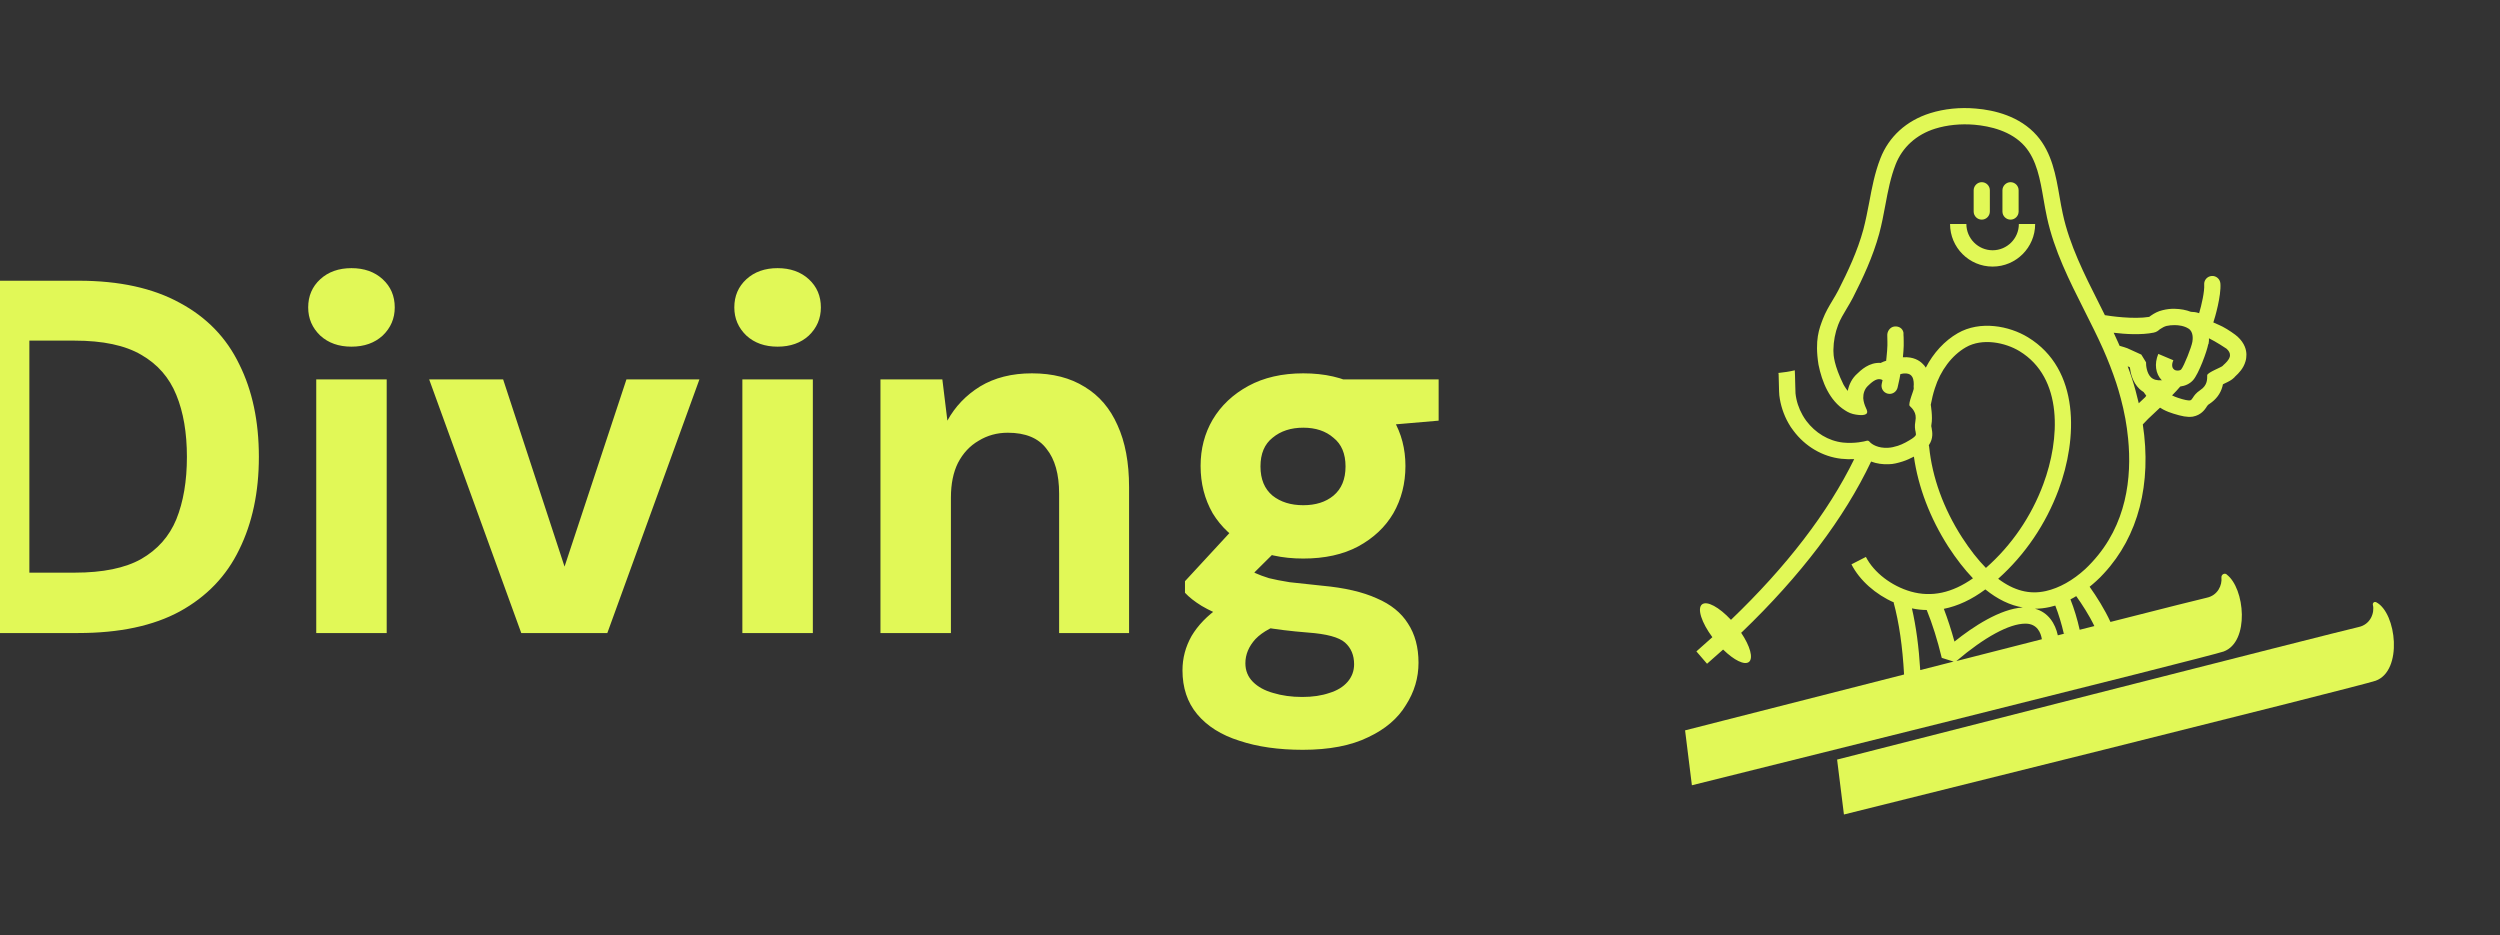 <svg width="131" height="49" viewBox="0 0 131 49" fill="none" xmlns="http://www.w3.org/2000/svg">
<rect x="0" y="0" width="131" height="49" fill="#333333" stroke="none"/>
<g clip-path="url(#clip0_5_175)">
<path d="M-83.258 33.488C-84.594 33.488 -85.79 33.259 -86.845 32.802C-87.882 32.345 -88.708 31.677 -89.324 30.798C-89.939 29.919 -90.256 28.855 -90.273 27.607H-86.37C-86.353 28.134 -86.221 28.609 -85.975 29.031C-85.711 29.453 -85.35 29.787 -84.893 30.033C-84.436 30.279 -83.9 30.402 -83.284 30.402C-82.739 30.402 -82.273 30.314 -81.887 30.139C-81.482 29.963 -81.175 29.716 -80.964 29.4C-80.735 29.084 -80.621 28.697 -80.621 28.24C-80.621 27.747 -80.753 27.325 -81.016 26.974C-81.263 26.622 -81.605 26.323 -82.045 26.077C-82.484 25.831 -82.994 25.611 -83.575 25.418C-84.137 25.207 -84.744 24.996 -85.394 24.785C-86.853 24.31 -87.97 23.677 -88.744 22.886C-89.5 22.095 -89.878 21.04 -89.878 19.721C-89.878 18.596 -89.614 17.638 -89.086 16.847C-88.541 16.055 -87.794 15.449 -86.845 15.027C-85.878 14.605 -84.788 14.394 -83.575 14.394C-82.326 14.394 -81.227 14.614 -80.278 15.053C-79.329 15.475 -78.581 16.091 -78.036 16.899C-77.474 17.708 -77.175 18.666 -77.14 19.774H-81.096C-81.113 19.37 -81.227 19 -81.438 18.666C-81.649 18.315 -81.939 18.034 -82.309 17.823C-82.678 17.611 -83.117 17.506 -83.627 17.506C-84.067 17.488 -84.471 17.559 -84.84 17.717C-85.192 17.858 -85.473 18.077 -85.684 18.376C-85.895 18.658 -86.001 19.018 -86.001 19.458C-86.001 19.897 -85.895 20.266 -85.684 20.565C-85.473 20.847 -85.183 21.093 -84.814 21.304C-84.427 21.515 -83.979 21.717 -83.469 21.91C-82.959 22.086 -82.405 22.271 -81.808 22.464C-80.876 22.781 -80.023 23.159 -79.249 23.598C-78.476 24.02 -77.861 24.574 -77.403 25.26C-76.929 25.945 -76.691 26.851 -76.691 27.976C-76.691 28.96 -76.946 29.875 -77.456 30.719C-77.966 31.545 -78.704 32.213 -79.671 32.723C-80.638 33.233 -81.834 33.488 -83.258 33.488ZM-67.265 33.488C-68.601 33.488 -69.787 33.189 -70.825 32.591C-71.862 31.993 -72.68 31.176 -73.278 30.139C-73.858 29.101 -74.148 27.914 -74.148 26.578C-74.148 25.207 -73.858 24.003 -73.278 22.965C-72.68 21.91 -71.862 21.084 -70.825 20.486C-69.787 19.871 -68.592 19.563 -67.238 19.563C-65.533 19.563 -64.1 20.02 -62.94 20.934C-61.761 21.831 -61.014 23.071 -60.698 24.653H-64.627C-64.768 24.055 -65.084 23.589 -65.577 23.255C-66.051 22.904 -66.623 22.728 -67.291 22.728C-67.889 22.728 -68.425 22.886 -68.9 23.203C-69.357 23.501 -69.717 23.932 -69.981 24.495C-70.245 25.057 -70.376 25.734 -70.376 26.526C-70.376 27.123 -70.306 27.66 -70.165 28.134C-70.007 28.591 -69.796 28.987 -69.533 29.321C-69.251 29.655 -68.917 29.91 -68.53 30.086C-68.144 30.262 -67.731 30.349 -67.291 30.349C-66.834 30.349 -66.429 30.279 -66.078 30.139C-65.726 29.98 -65.418 29.761 -65.155 29.479C-64.891 29.18 -64.715 28.829 -64.627 28.424H-60.698C-61.014 29.971 -61.761 31.202 -62.94 32.117C-64.117 33.031 -65.559 33.488 -67.265 33.488ZM-52.671 33.488C-53.744 33.488 -54.667 33.268 -55.44 32.828C-56.196 32.371 -56.777 31.703 -57.181 30.824C-57.585 29.945 -57.788 28.864 -57.788 27.58V19.88H-54.095V27.211C-54.095 28.248 -53.884 29.04 -53.462 29.585C-53.023 30.112 -52.346 30.376 -51.432 30.376C-50.852 30.376 -50.333 30.244 -49.876 29.98C-49.419 29.716 -49.067 29.338 -48.821 28.846C-48.557 28.336 -48.425 27.712 -48.425 26.974V19.88H-44.733V33.171H-47.977L-48.267 31.035C-48.654 31.774 -49.225 32.371 -49.981 32.828C-50.72 33.268 -51.616 33.488 -52.671 33.488ZM-33.311 33.488C-33.997 33.488 -34.604 33.4 -35.131 33.224C-35.658 33.066 -36.124 32.837 -36.529 32.538C-36.933 32.239 -37.276 31.897 -37.557 31.51L-37.979 33.171H-41.249V14.183H-37.557V21.699C-37.153 21.084 -36.608 20.574 -35.922 20.17C-35.219 19.765 -34.357 19.563 -33.338 19.563C-32.124 19.563 -31.043 19.871 -30.094 20.486C-29.127 21.084 -28.371 21.91 -27.826 22.965C-27.263 24.003 -26.982 25.198 -26.982 26.552C-26.982 27.87 -27.263 29.057 -27.826 30.112C-28.371 31.167 -29.118 31.993 -30.067 32.591C-31.017 33.189 -32.098 33.488 -33.311 33.488ZM-34.208 30.27C-33.54 30.27 -32.942 30.112 -32.415 29.796C-31.887 29.479 -31.474 29.04 -31.175 28.477C-30.876 27.914 -30.727 27.273 -30.727 26.552C-30.727 25.813 -30.876 25.163 -31.175 24.6C-31.474 24.038 -31.887 23.598 -32.415 23.282C-32.942 22.948 -33.54 22.781 -34.208 22.781C-34.894 22.781 -35.5 22.948 -36.028 23.282C-36.538 23.598 -36.942 24.038 -37.241 24.6C-37.54 25.145 -37.689 25.787 -37.689 26.526C-37.689 27.264 -37.54 27.914 -37.241 28.477C-36.942 29.04 -36.538 29.479 -36.028 29.796C-35.5 30.112 -34.894 30.27 -34.208 30.27ZM-19.408 33.488C-20.498 33.488 -21.412 33.312 -22.15 32.96C-22.871 32.591 -23.407 32.108 -23.759 31.51C-24.093 30.895 -24.26 30.218 -24.26 29.479C-24.26 28.688 -24.058 27.985 -23.654 27.369C-23.249 26.754 -22.625 26.27 -21.781 25.919C-20.937 25.567 -19.882 25.391 -18.616 25.391H-15.346C-15.346 24.759 -15.434 24.24 -15.61 23.835C-15.768 23.413 -16.032 23.097 -16.401 22.886C-16.753 22.675 -17.227 22.57 -17.825 22.57C-18.476 22.57 -19.03 22.71 -19.487 22.991C-19.926 23.273 -20.199 23.695 -20.304 24.257H-23.891C-23.785 23.308 -23.469 22.491 -22.942 21.805C-22.414 21.102 -21.711 20.556 -20.832 20.17C-19.935 19.765 -18.924 19.563 -17.799 19.563C-16.551 19.563 -15.469 19.774 -14.555 20.196C-13.623 20.618 -12.911 21.225 -12.419 22.016C-11.909 22.807 -11.654 23.783 -11.654 24.943V33.171H-14.766L-15.188 31.167C-15.364 31.519 -15.592 31.835 -15.874 32.117C-16.137 32.398 -16.445 32.644 -16.797 32.855C-17.148 33.048 -17.544 33.198 -17.983 33.303C-18.405 33.426 -18.88 33.488 -19.408 33.488ZM-18.511 30.64C-18.071 30.64 -17.676 30.569 -17.324 30.429C-16.973 30.27 -16.674 30.051 -16.427 29.769C-16.181 29.488 -15.979 29.172 -15.821 28.82C-15.663 28.451 -15.557 28.055 -15.505 27.633V27.607H-18.168C-18.678 27.607 -19.1 27.677 -19.434 27.818C-19.75 27.941 -19.988 28.125 -20.146 28.372C-20.304 28.6 -20.383 28.864 -20.383 29.163C-20.383 29.479 -20.304 29.752 -20.146 29.98C-19.988 30.209 -19.768 30.376 -19.487 30.481C-19.205 30.587 -18.88 30.64 -18.511 30.64ZM-2.153 33.171V14.71H4.124C6.251 14.71 8.018 15.097 9.425 15.871C10.831 16.627 11.868 17.699 12.537 19.088C13.222 20.46 13.565 22.077 13.565 23.941C13.565 25.787 13.222 27.405 12.537 28.794C11.868 30.183 10.831 31.264 9.425 32.037C8.036 32.793 6.26 33.171 4.097 33.171H-2.153ZM1.539 30.007H3.913C5.39 30.007 6.55 29.769 7.394 29.295C8.255 28.802 8.871 28.108 9.24 27.211C9.609 26.297 9.794 25.207 9.794 23.941C9.794 22.675 9.609 21.594 9.24 20.697C8.871 19.783 8.255 19.08 7.394 18.587C6.55 18.095 5.39 17.849 3.913 17.849H1.539V30.007ZM16.571 33.171V19.88H20.263V33.171H16.571ZM18.417 18.165C17.749 18.165 17.204 17.972 16.782 17.585C16.36 17.181 16.149 16.689 16.149 16.108C16.149 15.511 16.36 15.018 16.782 14.631C17.204 14.245 17.749 14.051 18.417 14.051C19.085 14.051 19.63 14.245 20.052 14.631C20.474 15.018 20.685 15.511 20.685 16.108C20.685 16.689 20.474 17.181 20.052 17.585C19.63 17.972 19.085 18.165 18.417 18.165ZM27.314 33.171L22.488 19.88H26.364L29.582 29.69L32.826 19.88H36.65L31.824 33.171H27.314ZM38.9 33.171V19.88H42.593V33.171H38.9ZM40.746 18.165C40.078 18.165 39.533 17.972 39.111 17.585C38.689 17.181 38.478 16.689 38.478 16.108C38.478 15.511 38.689 15.018 39.111 14.631C39.533 14.245 40.078 14.051 40.746 14.051C41.414 14.051 41.96 14.245 42.382 14.631C42.803 15.018 43.014 15.511 43.014 16.108C43.014 16.689 42.803 17.181 42.382 17.585C41.96 17.972 41.414 18.165 40.746 18.165ZM46.136 33.171V19.88H49.379L49.643 22.042C50.047 21.304 50.619 20.706 51.357 20.249C52.113 19.792 53.019 19.563 54.074 19.563C55.164 19.563 56.087 19.8 56.843 20.275C57.599 20.732 58.17 21.4 58.557 22.279C58.961 23.159 59.163 24.24 59.163 25.523V33.171H55.498V25.866C55.498 24.846 55.278 24.064 54.838 23.519C54.416 22.956 53.74 22.675 52.808 22.675C52.245 22.675 51.735 22.816 51.278 23.097C50.821 23.361 50.461 23.748 50.197 24.257C49.951 24.75 49.828 25.356 49.828 26.077V33.171H46.136ZM68.265 39.29C66.999 39.29 65.891 39.132 64.942 38.815C63.992 38.516 63.254 38.05 62.726 37.417C62.217 36.802 61.962 36.037 61.962 35.123C61.962 34.49 62.12 33.892 62.436 33.33C62.77 32.767 63.254 32.266 63.887 31.826C64.52 31.387 65.293 31.009 66.207 30.692L67.552 32.538C66.744 32.785 66.155 33.101 65.785 33.488C65.434 33.875 65.258 34.297 65.258 34.754C65.258 35.141 65.39 35.466 65.654 35.73C65.917 35.993 66.269 36.187 66.709 36.31C67.166 36.45 67.676 36.521 68.238 36.521C68.783 36.521 69.258 36.45 69.662 36.31C70.067 36.187 70.383 35.993 70.612 35.73C70.84 35.466 70.955 35.158 70.955 34.806C70.955 34.332 70.796 33.954 70.48 33.672C70.163 33.391 69.513 33.215 68.528 33.145C67.649 33.075 66.858 32.978 66.155 32.855C65.469 32.714 64.862 32.556 64.335 32.38C63.808 32.187 63.35 31.976 62.964 31.747C62.594 31.519 62.304 31.29 62.093 31.061V30.455L64.942 27.369L67.552 28.187L64.15 31.563L65.232 29.716C65.425 29.822 65.61 29.927 65.785 30.033C65.979 30.121 66.216 30.209 66.498 30.297C66.779 30.367 67.139 30.437 67.579 30.508C68.036 30.561 68.607 30.622 69.293 30.692C70.454 30.798 71.403 31.018 72.141 31.352C72.88 31.668 73.425 32.108 73.776 32.67C74.146 33.233 74.33 33.919 74.33 34.727C74.33 35.519 74.111 36.257 73.671 36.943C73.249 37.646 72.59 38.209 71.693 38.63C70.796 39.07 69.653 39.29 68.265 39.29ZM68.291 29.268C67.183 29.268 66.225 29.057 65.416 28.635C64.608 28.196 63.983 27.616 63.544 26.895C63.122 26.156 62.911 25.33 62.911 24.416C62.911 23.519 63.122 22.71 63.544 21.989C63.983 21.251 64.608 20.662 65.416 20.222C66.225 19.783 67.183 19.563 68.291 19.563C69.416 19.563 70.374 19.783 71.165 20.222C71.974 20.662 72.59 21.251 73.012 21.989C73.434 22.71 73.645 23.519 73.645 24.416C73.645 25.33 73.434 26.156 73.012 26.895C72.59 27.616 71.974 28.196 71.165 28.635C70.374 29.057 69.416 29.268 68.291 29.268ZM68.291 26.473C68.942 26.473 69.469 26.306 69.873 25.972C70.295 25.62 70.506 25.11 70.506 24.442C70.506 23.774 70.295 23.273 69.873 22.939C69.469 22.587 68.942 22.411 68.291 22.411C67.64 22.411 67.104 22.587 66.682 22.939C66.26 23.273 66.049 23.774 66.049 24.442C66.049 25.11 66.26 25.62 66.682 25.972C67.104 26.306 67.64 26.473 68.291 26.473ZM70.48 22.464L69.9 19.88H75.385V22.042L70.48 22.464Z" fill="#E1F857"/>
<path d="M124.509 31.557C124.418 31.508 124.315 31.593 124.339 31.696C124.436 32.096 124.224 32.726 123.582 32.859C122.928 32.992 96.264 39.802 96.264 39.802L96.622 42.68C96.622 42.68 123.734 35.943 124.485 35.67C125.921 35.149 125.581 32.114 124.515 31.557H124.509Z" fill="#E1F857"/>
<path d="M116.682 30.098C116.555 30.007 116.391 30.11 116.403 30.261C116.446 30.661 116.215 31.2 115.628 31.322C115.452 31.358 113.447 31.861 110.593 32.588H110.587C110.29 31.939 109.86 31.255 109.496 30.746C109.612 30.655 109.727 30.552 109.842 30.449C109.981 30.322 110.12 30.189 110.248 30.043C112.053 28.098 112.756 25.336 112.283 22.24C112.38 22.143 112.471 22.046 112.562 21.949C112.665 21.852 112.901 21.634 113.186 21.361C113.241 21.392 113.289 21.428 113.35 21.458C113.543 21.561 113.737 21.628 113.889 21.676C114.319 21.81 114.61 21.87 114.882 21.834H114.901L114.919 21.828C115.331 21.749 115.525 21.471 115.616 21.337V21.325L115.634 21.307C115.67 21.252 115.688 21.216 115.779 21.162C116.124 20.931 116.349 20.634 116.452 20.265C116.464 20.222 116.476 20.18 116.482 20.138C116.512 20.125 116.542 20.107 116.567 20.095C116.785 19.992 116.936 19.919 117.063 19.792L117.106 19.75V19.738C117.106 19.738 117.118 19.732 117.124 19.726C117.312 19.556 117.56 19.302 117.663 18.938C117.7 18.823 117.712 18.702 117.712 18.581C117.712 18.356 117.633 17.993 117.251 17.642C117.142 17.538 116.742 17.26 116.47 17.12C116.427 17.096 116.179 16.981 115.979 16.896C116.064 16.648 116.397 15.503 116.349 14.855C116.33 14.618 116.124 14.443 115.894 14.461C115.658 14.479 115.482 14.679 115.5 14.915C115.525 15.267 115.361 15.988 115.234 16.412C115.076 16.351 114.931 16.345 114.804 16.339C114.555 16.242 114.264 16.188 113.955 16.181C113.743 16.175 113.531 16.2 113.319 16.254C113.083 16.309 112.901 16.406 112.707 16.539C112.683 16.551 112.659 16.569 112.617 16.605C111.793 16.739 110.575 16.563 110.296 16.515C110.187 16.297 110.078 16.084 109.975 15.872C109.224 14.382 108.442 12.837 108.091 11.207C108.024 10.917 107.976 10.614 107.921 10.311C107.727 9.184 107.521 8.008 106.734 7.106C105.837 6.082 104.498 5.767 103.529 5.688C102.699 5.615 101.875 5.7 101.142 5.93C99.9 6.318 98.973 7.16 98.531 8.305C98.24 9.051 98.088 9.838 97.949 10.595C97.858 11.068 97.761 11.565 97.64 12.025C97.331 13.164 96.828 14.225 96.331 15.206C96.234 15.388 96.131 15.569 96.022 15.745C95.841 16.048 95.653 16.363 95.519 16.715C95.332 17.211 95.083 17.805 95.289 19.108C95.471 20.01 95.865 20.992 96.677 21.501C96.846 21.616 97.04 21.695 97.246 21.725C97.392 21.749 97.87 21.816 97.84 21.561C97.834 21.501 97.81 21.452 97.785 21.398C97.707 21.234 97.646 21.052 97.634 20.865C97.628 20.628 97.701 20.386 97.876 20.222C98.034 20.071 98.3 19.81 98.549 19.877C98.585 19.883 98.615 19.901 98.646 19.919L98.603 20.113C98.549 20.344 98.688 20.574 98.918 20.628C98.955 20.628 98.985 20.64 99.015 20.64C99.209 20.64 99.385 20.507 99.433 20.307L99.482 20.089C99.524 19.919 99.555 19.756 99.579 19.604C99.682 19.58 99.754 19.568 99.779 19.568C99.942 19.562 100.063 19.592 100.142 19.671C100.166 19.695 100.185 19.72 100.203 19.75C100.288 19.901 100.288 20.119 100.275 20.253C100.281 20.295 100.275 20.325 100.281 20.356C100.281 20.465 99.985 21.125 100.063 21.265C100.142 21.343 100.233 21.428 100.294 21.543C100.372 21.676 100.409 21.84 100.366 22.07C100.318 22.337 100.348 22.506 100.378 22.628C100.397 22.743 100.409 22.779 100.366 22.834C100.306 22.918 100.142 23.027 99.851 23.185C99.712 23.258 99.579 23.318 99.445 23.361C99.258 23.421 99.088 23.458 98.93 23.464C98.428 23.494 98.082 23.294 97.955 23.137C97.925 23.1 97.87 23.082 97.822 23.094C97.707 23.131 97.186 23.252 96.58 23.191C95.804 23.106 95.12 22.676 94.653 22.058C94.581 21.961 94.514 21.858 94.453 21.749C94.253 21.398 94.126 21.01 94.084 20.61C94.072 20.513 94.066 19.665 94.047 19.404C93.769 19.471 93.478 19.514 93.181 19.544L93.199 19.58C93.205 19.701 93.211 19.865 93.211 20.029C93.223 20.477 93.223 20.616 93.236 20.713C93.296 21.222 93.46 21.725 93.714 22.173C93.787 22.306 93.878 22.446 93.975 22.567C94.587 23.391 95.501 23.93 96.483 24.039C96.725 24.064 96.955 24.07 97.161 24.057C95.792 26.85 93.623 29.68 90.703 32.479C90.085 31.818 89.443 31.461 89.182 31.673C88.922 31.891 89.164 32.63 89.728 33.388C89.722 33.388 89.716 33.4 89.709 33.406C89.443 33.648 89.17 33.89 88.891 34.133L89.449 34.781C89.734 34.532 90.012 34.284 90.285 34.042C90.285 34.042 90.289 34.042 90.297 34.042C90.861 34.593 91.412 34.872 91.648 34.684C91.884 34.484 91.703 33.848 91.236 33.157C91.248 33.145 91.266 33.133 91.279 33.121C94.362 30.158 96.64 27.153 98.046 24.185C98.331 24.294 98.658 24.342 98.985 24.324C99.191 24.324 99.445 24.263 99.706 24.179C99.918 24.112 100.1 24.021 100.245 23.948C100.257 23.948 100.275 23.93 100.288 23.924C100.512 25.517 101.13 27.141 102.087 28.638C102.511 29.292 102.947 29.849 103.383 30.304C102.287 31.073 101.221 31.303 100.136 31C99.118 30.71 98.191 30.001 97.773 29.183L97.016 29.571C97.44 30.407 98.282 31.152 99.258 31.576H99.227C99.512 32.624 99.694 33.89 99.773 35.344C93.744 36.883 88.298 38.271 88.298 38.271L88.655 41.148C88.655 41.148 115.767 34.411 116.518 34.139C117.893 33.636 117.639 30.813 116.67 30.098H116.682ZM112.459 20.743C112.459 20.743 112.429 20.786 112.411 20.81C112.289 20.925 112.168 21.04 112.071 21.131C111.968 20.695 111.853 20.247 111.702 19.798C111.635 19.598 111.568 19.392 111.49 19.192C111.526 19.211 111.568 19.229 111.605 19.247C111.641 19.556 111.75 20.035 112.108 20.38C112.162 20.434 112.241 20.489 112.326 20.544C112.368 20.61 112.417 20.677 112.465 20.737L112.459 20.743ZM115.725 18.041C115.737 17.981 115.743 17.914 115.749 17.854C115.749 17.805 115.749 17.769 115.749 17.726C116.1 17.896 116.639 18.247 116.67 18.272C116.791 18.381 116.851 18.49 116.851 18.599C116.851 18.635 116.851 18.665 116.839 18.702C116.791 18.865 116.633 19.017 116.53 19.108C116.5 19.138 116.476 19.156 116.458 19.18C116.379 19.253 115.7 19.508 115.658 19.653V19.665C115.658 19.774 115.658 19.901 115.622 20.023C115.579 20.168 115.488 20.313 115.294 20.441C115.07 20.592 114.973 20.731 114.907 20.84C114.84 20.937 114.822 20.968 114.755 20.98C114.652 20.992 114.458 20.956 114.143 20.852C114.022 20.816 113.919 20.768 113.816 20.719C113.986 20.544 114.137 20.386 114.246 20.253C114.501 20.222 114.743 20.113 114.913 19.925C115.216 19.592 115.658 18.369 115.712 18.029L115.725 18.041ZM112.853 17.429C112.998 17.405 113.101 17.32 113.174 17.254C113.307 17.169 113.41 17.108 113.531 17.078C113.665 17.048 113.804 17.036 113.949 17.036C114.155 17.036 114.446 17.072 114.676 17.217C114.949 17.387 114.901 17.787 114.882 17.902C114.84 18.181 114.44 19.186 114.295 19.356C114.228 19.435 114.034 19.441 113.937 19.374C113.749 19.247 113.834 18.986 113.883 18.877L113.095 18.544C112.877 19.071 112.95 19.586 113.277 19.925C113.277 19.925 113.289 19.932 113.295 19.938C113.295 19.938 113.283 19.95 113.283 19.956V19.925C113.022 19.944 112.841 19.895 112.707 19.768C112.483 19.55 112.447 19.132 112.453 18.986L112.205 18.581C111.932 18.453 111.538 18.272 111.471 18.247C111.417 18.223 111.235 18.169 111.066 18.12C111.041 18.066 111.017 18.005 110.993 17.951C110.914 17.781 110.835 17.605 110.757 17.436C111.338 17.508 112.199 17.563 112.859 17.429H112.853ZM100.73 19.047C100.572 18.89 100.257 18.69 99.736 18.72H99.712C99.736 18.49 99.748 18.29 99.754 18.12V18.09V17.902C99.754 17.732 99.748 17.611 99.742 17.532V17.436C99.706 17.211 99.506 17.084 99.276 17.108C99.046 17.127 98.876 17.363 98.894 17.593C98.894 17.654 98.9 17.757 98.9 17.902V18.096C98.894 18.265 98.882 18.465 98.852 18.738C98.846 18.793 98.84 18.847 98.834 18.908H98.821C98.755 18.926 98.658 18.962 98.549 19.017C97.943 18.974 97.501 19.404 97.301 19.598C97.052 19.823 96.889 20.138 96.822 20.483C96.761 20.41 96.707 20.331 96.652 20.241L96.598 20.15C96.101 19.138 96.071 18.611 96.071 18.399V18.32C96.077 17.884 96.162 17.429 96.319 17.023C96.428 16.733 96.592 16.466 96.761 16.181C96.877 15.988 96.992 15.794 97.095 15.594C97.616 14.57 98.137 13.461 98.47 12.249C98.603 11.753 98.7 11.244 98.791 10.753C98.93 10.002 99.07 9.287 99.33 8.62C99.682 7.718 100.415 7.051 101.402 6.742C102.026 6.548 102.741 6.476 103.462 6.536C104.274 6.609 105.389 6.857 106.098 7.663C106.728 8.39 106.903 9.396 107.085 10.456C107.14 10.771 107.194 11.086 107.261 11.389C107.636 13.128 108.442 14.721 109.218 16.26C109.551 16.927 109.902 17.611 110.205 18.296C110.466 18.884 110.696 19.483 110.89 20.065C111.041 20.531 111.229 21.18 111.369 21.943C111.429 22.27 111.478 22.622 111.514 22.991C111.714 25.015 111.441 27.499 109.624 29.456C109.509 29.583 109.387 29.704 109.266 29.819C108.618 30.413 107.903 30.813 107.206 30.97C106.352 31.164 105.534 30.952 104.704 30.328C106.116 29.068 107.206 27.456 107.873 25.657C108.854 23.021 109.018 19.35 106.261 17.672C105.286 17.078 103.765 16.781 102.584 17.46C101.899 17.854 101.311 18.49 100.912 19.265C100.863 19.18 100.803 19.114 100.73 19.047ZM102.814 28.165C101.839 26.651 101.245 25.009 101.087 23.409L101.069 23.33L101.081 23.312C101.317 22.961 101.251 22.628 101.221 22.458V22.44C101.202 22.373 101.19 22.337 101.208 22.234C101.281 21.852 101.172 21.21 101.172 21.21C101.227 20.919 101.293 20.634 101.384 20.356C101.681 19.411 102.275 18.623 103.008 18.199C103.88 17.696 105.08 17.951 105.819 18.399C108.133 19.804 107.939 23.027 107.073 25.36C106.443 27.062 105.407 28.577 104.062 29.759C103.644 29.334 103.226 28.801 102.814 28.165ZM100.621 35.12C100.548 33.908 100.403 32.824 100.185 31.879C100.445 31.933 100.706 31.964 100.96 31.964C101.257 32.691 101.523 33.539 101.748 34.472L102.366 34.666H102.372C101.784 34.817 101.196 34.969 100.615 35.114L100.621 35.12ZM101.857 31.903C102.584 31.758 103.317 31.419 104.032 30.885C104.668 31.4 105.328 31.721 105.995 31.831C104.807 31.903 103.389 32.836 102.414 33.618C102.244 33 102.057 32.43 101.857 31.903ZM102.511 34.642C103.983 33.388 105.286 32.679 106.128 32.679H106.158C106.746 32.691 106.94 33.151 106.994 33.496C105.558 33.86 104.038 34.248 102.505 34.642H102.511ZM107.83 33.291C107.697 32.679 107.334 32.085 106.631 31.897C106.885 31.897 107.14 31.867 107.394 31.812C107.497 31.788 107.594 31.764 107.697 31.733C107.873 32.188 108.024 32.679 108.145 33.206L108.279 33.175L108.424 33.139C108.23 33.188 108.03 33.236 107.83 33.291ZM108.975 33C108.848 32.43 108.685 31.897 108.491 31.406C108.594 31.358 108.697 31.297 108.794 31.237C109.084 31.643 109.466 32.224 109.745 32.806C109.49 32.873 109.236 32.933 108.975 33Z" fill="#E1F857"/>
<path d="M103.844 11.509C104.08 11.509 104.268 11.315 104.268 11.085V9.97C104.268 9.734 104.074 9.546 103.844 9.546C103.614 9.546 103.42 9.74 103.42 9.97V11.085C103.42 11.321 103.614 11.509 103.844 11.509Z" fill="#E1F857"/>
<path d="M105.352 11.509C105.588 11.509 105.776 11.315 105.776 11.085V9.97C105.776 9.734 105.582 9.546 105.352 9.546C105.122 9.546 104.928 9.74 104.928 9.97V11.085C104.928 11.321 105.122 11.509 105.352 11.509Z" fill="#E1F857"/>
<path d="M104.413 13.969C105.643 13.969 106.642 12.969 106.642 11.739H105.788C105.788 12.496 105.17 13.114 104.413 13.114C103.656 13.114 103.038 12.496 103.038 11.739H102.183C102.183 12.969 103.183 13.969 104.413 13.969Z" fill="#E1F857"/>
</g>
<defs>
<clipPath id="clip0_5_175">
<rect width="1494.72" height="48" fill="white" transform="translate(-1171.52 0.171)"/>
</clipPath>
</defs>
</svg>
